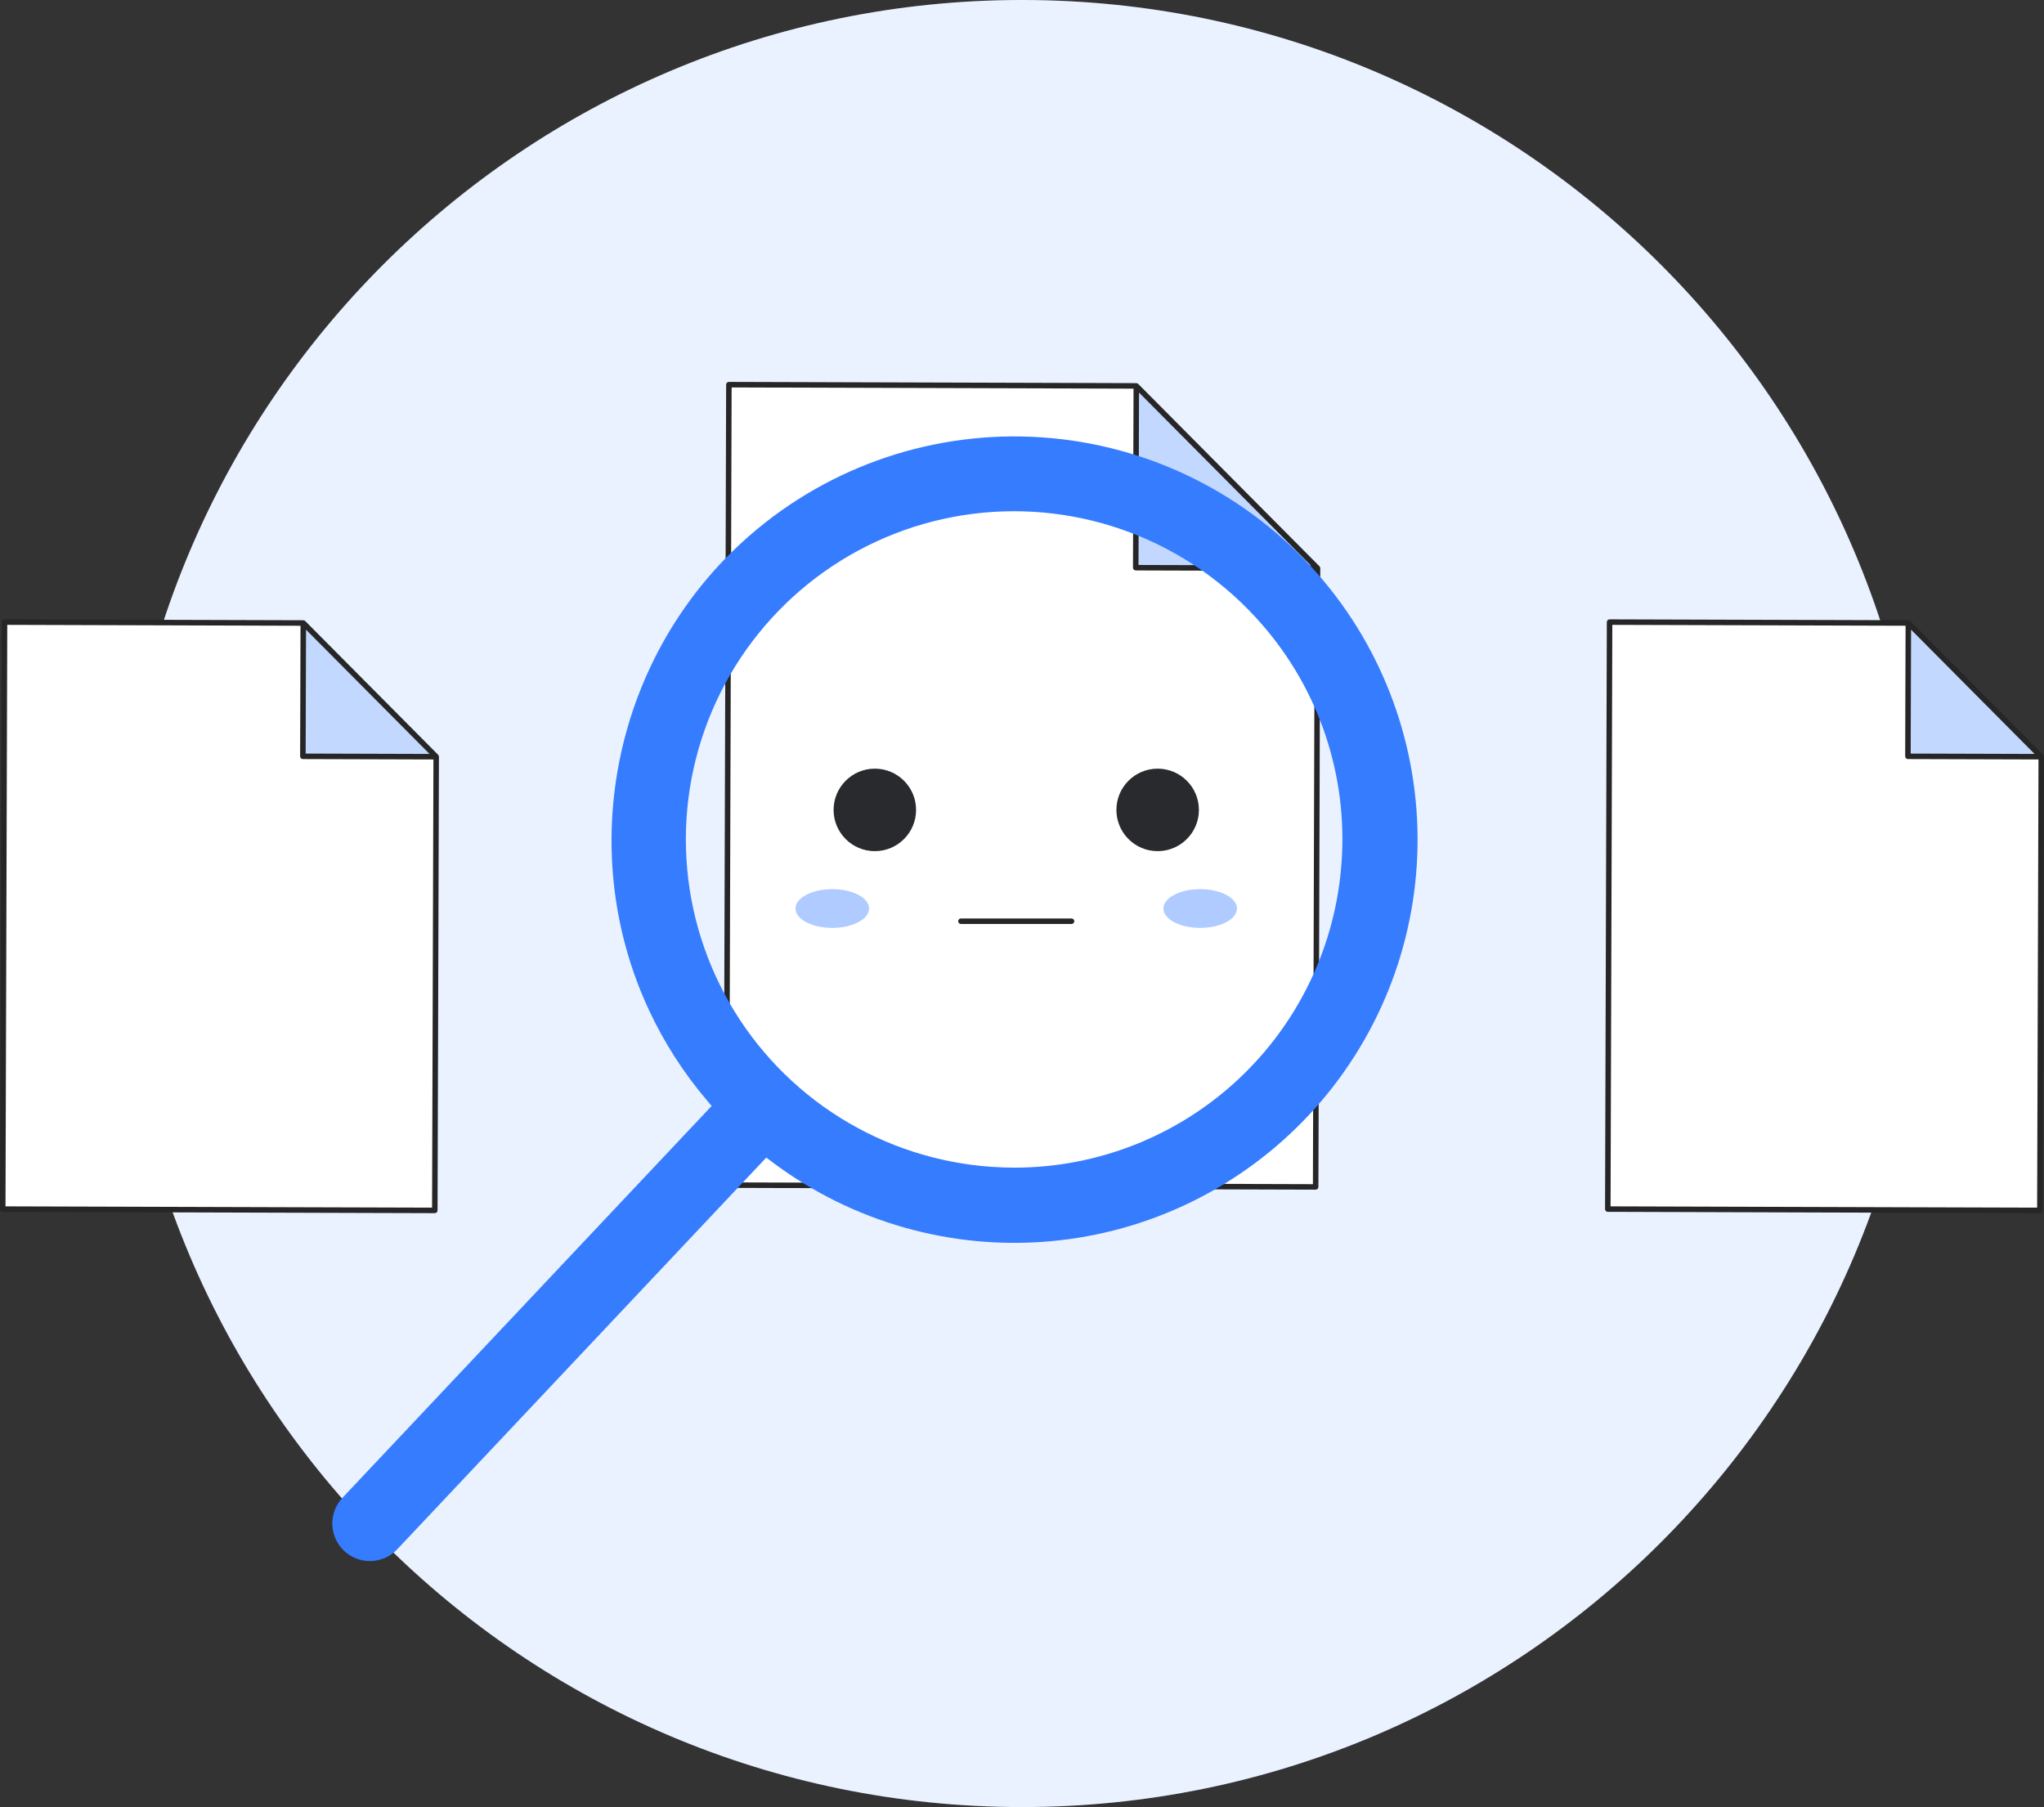 <svg width="302" height="267" viewBox="0 0 302 267" fill="none" xmlns="http://www.w3.org/2000/svg">
<rect x="0" y="0" width="302" height="267" fill="#333333" stroke="none"/>
<path d="M150.999 266.976C224.722 266.976 284.487 207.211 284.487 133.488C284.487 59.765 224.722 0 150.999 0C77.276 0 17.511 59.765 17.511 133.488C17.511 207.211 77.276 266.976 150.999 266.976Z" fill="white"/>
<path opacity="0.1" d="M150.999 266.976C224.722 266.976 284.487 207.211 284.487 133.488C284.487 59.765 224.722 0 150.999 0C77.276 0 17.511 59.765 17.511 133.488C17.511 207.211 77.276 266.976 150.999 266.976Z" fill="#367CFF"/>
<path d="M64.245 178.827L0.406 178.634L0.669 91.911L44.812 92.044L64.448 111.8L64.245 178.827Z" fill="white"/>
<path opacity="0.3" d="M44.812 92.044L44.752 111.74L64.448 111.799L44.812 92.044Z" fill="#367CFF"/>
<path d="M64.849 111.775C64.847 111.74 64.84 111.705 64.829 111.671C64.824 111.658 64.821 111.645 64.815 111.632C64.796 111.588 64.769 111.548 64.736 111.513L45.1 91.758C45.066 91.724 45.025 91.696 44.981 91.676C44.969 91.671 44.956 91.666 44.943 91.662C44.909 91.651 44.873 91.644 44.837 91.641C44.829 91.641 44.821 91.636 44.813 91.636L0.67 91.504C0.563 91.504 0.459 91.547 0.383 91.623C0.307 91.699 0.264 91.803 0.264 91.91L0 178.632C0 178.74 0.043 178.844 0.119 178.92C0.195 178.996 0.299 179.039 0.407 179.039L64.242 179.234C64.35 179.234 64.454 179.191 64.53 179.115C64.606 179.038 64.649 178.935 64.649 178.827L64.852 111.8C64.854 111.792 64.85 111.784 64.849 111.775ZM45.214 93.027L54.281 102.146L63.467 111.389L45.16 111.333L45.214 93.027ZM0.813 178.228L1.073 92.318L44.402 92.45L44.344 111.739C44.344 111.846 44.387 111.95 44.463 112.026C44.54 112.102 44.643 112.145 44.751 112.145L64.04 112.204L63.839 178.418L0.813 178.228Z" fill="#262626"/>
<path d="M194.388 175.357L107.334 175.093L107.692 56.831L167.888 57.014L194.665 83.954L194.388 175.357Z" fill="white"/>
<path opacity="0.3" d="M167.888 57.014L167.806 83.872L194.665 83.954L167.888 57.014Z" fill="#367CFF"/>
<path d="M195.066 83.93C195.064 83.894 195.057 83.859 195.046 83.825C195.041 83.812 195.038 83.799 195.032 83.785C195.013 83.741 194.986 83.7 194.953 83.666L168.176 56.726C168.142 56.692 168.101 56.665 168.057 56.645C168.044 56.639 168.032 56.636 168.019 56.631C167.985 56.62 167.95 56.612 167.914 56.61C167.905 56.61 167.897 56.605 167.889 56.605L107.693 56.422C107.585 56.422 107.482 56.465 107.406 56.541C107.33 56.618 107.287 56.721 107.287 56.829L106.928 175.09C106.928 175.198 106.971 175.301 107.048 175.378C107.124 175.454 107.227 175.497 107.335 175.497L194.388 175.761C194.495 175.761 194.599 175.718 194.675 175.642C194.751 175.565 194.794 175.462 194.794 175.354L195.071 83.951C195.071 83.946 195.067 83.938 195.066 83.93ZM168.29 57.997L193.683 83.544L168.213 83.467L168.29 57.997ZM107.742 174.688L108.097 57.24L167.48 57.42L167.398 83.871C167.398 83.979 167.441 84.083 167.517 84.159C167.594 84.235 167.697 84.278 167.805 84.278L194.257 84.359L193.982 174.949L107.742 174.688Z" fill="#262626"/>
<path d="M301.389 178.827L237.551 178.634L237.813 91.911L281.956 92.044L301.592 111.8L301.389 178.827Z" fill="white"/>
<path opacity="0.3" d="M281.956 92.044L281.896 111.74L301.592 111.799L281.956 92.044Z" fill="#367CFF"/>
<path d="M301.993 111.775C301.991 111.739 301.985 111.704 301.973 111.67C301.969 111.657 301.965 111.645 301.959 111.632C301.94 111.588 301.914 111.547 301.88 111.513L282.244 91.757C282.21 91.723 282.17 91.696 282.125 91.676C282.113 91.67 282.1 91.667 282.087 91.662C282.053 91.65 282.018 91.643 281.982 91.641C281.973 91.641 281.966 91.636 281.957 91.636L237.815 91.502C237.707 91.502 237.603 91.545 237.527 91.621C237.451 91.697 237.408 91.801 237.408 91.909L237.145 178.632C237.145 178.739 237.188 178.843 237.264 178.919C237.341 178.995 237.444 179.038 237.552 179.038L301.39 179.232C301.498 179.232 301.601 179.189 301.678 179.113C301.754 179.036 301.797 178.933 301.797 178.825L302 111.798C301.998 111.792 301.994 111.784 301.993 111.775ZM282.359 93.027L291.423 102.146L300.611 111.389L282.304 111.333L282.359 93.027ZM237.959 178.228L238.219 92.318L281.549 92.449L281.49 111.738C281.49 111.846 281.533 111.95 281.609 112.026C281.685 112.102 281.789 112.145 281.897 112.145L301.186 112.203L300.985 178.418L237.959 178.228Z" fill="#262626"/>
<path d="M129.256 125.749C132.621 125.749 135.35 123.021 135.35 119.655C135.35 116.289 132.621 113.561 129.256 113.561C125.89 113.561 123.162 116.289 123.162 119.655C123.162 123.021 125.89 125.749 129.256 125.749Z" fill="#292A2E"/>
<path d="M171.043 125.749C174.408 125.749 177.137 123.021 177.137 119.655C177.137 116.289 174.408 113.561 171.043 113.561C167.677 113.561 164.948 116.289 164.948 119.655C164.948 123.021 167.677 125.749 171.043 125.749Z" fill="#292A2E"/>
<path d="M158.319 136.509H141.979C141.871 136.509 141.768 136.466 141.691 136.389C141.615 136.313 141.572 136.21 141.572 136.102C141.572 135.994 141.615 135.891 141.691 135.814C141.768 135.738 141.871 135.695 141.979 135.695H158.319C158.427 135.695 158.53 135.738 158.607 135.814C158.683 135.891 158.726 135.994 158.726 136.102C158.726 136.21 158.683 136.313 158.607 136.389C158.53 136.466 158.427 136.509 158.319 136.509Z" fill="#262626"/>
<path d="M122.969 137.087C125.971 137.087 128.405 135.806 128.405 134.226C128.405 132.646 125.971 131.365 122.969 131.365C119.967 131.365 117.533 132.646 117.533 134.226C117.533 135.806 119.967 137.087 122.969 137.087Z" fill="white"/>
<path d="M177.329 137.087C180.331 137.087 182.765 135.806 182.765 134.226C182.765 132.646 180.331 131.365 177.329 131.365C174.326 131.365 171.893 132.646 171.893 134.226C171.893 135.806 174.326 137.087 177.329 137.087Z" fill="white"/>
<g opacity="0.4">
<path d="M122.969 137.087C125.971 137.087 128.405 135.806 128.405 134.226C128.405 132.646 125.971 131.365 122.969 131.365C119.967 131.365 117.533 132.646 117.533 134.226C117.533 135.806 119.967 137.087 122.969 137.087Z" fill="#367CFF"/>
<path d="M177.329 137.087C180.331 137.087 182.765 135.806 182.765 134.226C182.765 132.646 180.331 131.365 177.329 131.365C174.326 131.365 171.893 132.646 171.893 134.226C171.893 135.806 174.326 137.087 177.329 137.087Z" fill="#367CFF"/>
</g>
<path d="M194.795 84.923C184.419 73.009 169.735 65.706 153.973 64.618C138.212 63.53 122.664 68.748 110.749 79.124C90.844 96.46 84.727 125.282 95.877 149.221C98.116 154.018 100.987 158.494 104.413 162.529L105.145 163.396L50.583 221.3C49.585 222.374 49.053 223.8 49.102 225.265C49.15 226.731 49.777 228.117 50.844 229.123C51.911 230.128 53.333 230.671 54.798 230.632C56.264 230.594 57.655 229.978 58.668 228.918L113.217 171.023L114.128 171.705C125.9 180.535 140.523 184.695 155.179 183.385C169.836 182.074 183.489 175.386 193.507 164.608C203.526 153.83 209.201 139.726 209.439 125.013C209.677 110.3 204.462 96.019 194.797 84.923H194.795ZM198.216 127.383C197.371 139.616 191.921 151.075 182.963 159.449C174.005 167.823 162.206 172.491 149.944 172.511C148.811 172.511 147.675 172.47 146.536 172.389C138.576 171.849 130.872 169.352 124.108 165.122C117.344 160.891 111.729 155.057 107.76 148.136C103.791 141.215 101.591 133.422 101.355 125.447C101.12 117.472 102.856 109.563 106.409 102.42C109.963 95.277 115.224 89.121 121.726 84.498C128.229 79.876 135.771 76.929 143.685 75.92C151.599 74.91 159.64 75.869 167.095 78.712C174.549 81.555 181.187 86.193 186.42 92.215C190.612 97.007 193.812 102.582 195.837 108.619C197.862 114.655 198.671 121.033 198.216 127.383Z" fill="#367CFF"/>
</svg>
